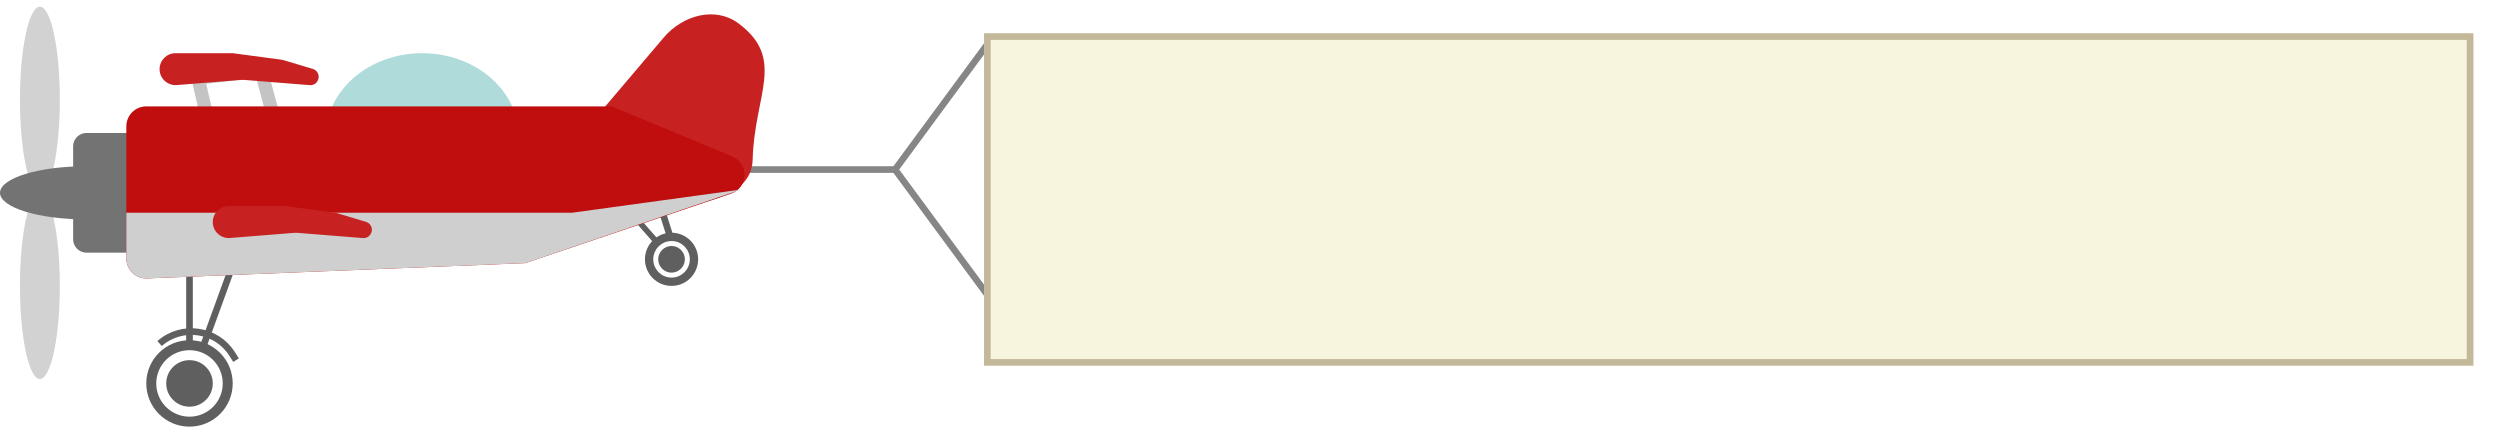 <svg width="376" height="65" viewBox="0 0 376 65" fill="none" xmlns="http://www.w3.org/2000/svg">
<ellipse cx="6" cy="15" rx="3" ry="14" fill="#D2D2D2"/>
<ellipse cx="6" cy="43" rx="3" ry="14" fill="#D2D2D2"/>
<ellipse cx="13" cy="29" rx="13" ry="4" fill="#737373"/>
<line x1="111" y1="25.5" x2="135.042" y2="25.5" stroke="#868686"/>
<ellipse cx="63.5" cy="20.5" rx="14.5" ry="12.5" fill="#AFDBDB"/>
<path d="M11 22C11 20.895 11.895 20 13 20H26V38H13C11.895 38 11 37.105 11 36V22Z" fill="#737373"/>
<path d="M99.838 5.632C102.681 2.284 107.587 0.903 111.097 3.541C118.229 8.9 113.456 14.176 113.201 23.994C112.891 35.938 80 28.992 80 28.992L99.838 5.632Z" fill="#C82121"/>
<path d="M148.5 44.331L134.621 25.5L148.5 6.67V44.331Z" stroke="#868686"/>
<g filter="url(#filter0_d)">
<rect x="148" y="1" width="224" height="50" fill="#F8F5DF"/>
<rect x="148.5" y="1.5" width="223" height="49" stroke="#C4B89B"/>
</g>
<circle cx="28.5" cy="57.667" r="6.5" fill="#5F5F5F"/>
<circle cx="28.5" cy="57.667" r="4.25" stroke="white" stroke-width="1.5"/>
<circle cx="101" cy="39" r="4" fill="#5F5F5F"/>
<circle cx="101" cy="39" r="2.375" stroke="white" stroke-width="0.75"/>
<path d="M24 51.667V51.667C27.358 48.728 32.548 49.484 34.928 53.26L35.5 54.167" stroke="#5F5F5F"/>
<rect x="28" y="37.167" width="1" height="15" fill="#5F5F5F"/>
<rect x="35.523" y="37" width="1" height="16.149" transform="rotate(20 35.523 37)" fill="#5F5F5F"/>
<rect width="1" height="9.425" transform="matrix(-0.954 0.301 0.301 0.954 98.602 27)" fill="#5F5F5F"/>
<rect width="0.857" height="9.704" transform="matrix(-0.827 0.562 0.66 0.751 92.709 28.857)" fill="#5F5F5F"/>
<path d="M39.258 10.597L41.951 20.662L32.345 22.867L29.792 11.747L39.258 10.597Z" stroke="#C4C4C4" stroke-width="2"/>
<path d="M24 10.4C24 9.075 25.075 8 26.4 8H35L42.184 8.958C42.394 8.986 42.602 9.031 42.805 9.092L47.036 10.361C47.334 10.45 47.589 10.648 47.749 10.915V10.915C48.273 11.788 47.591 12.887 46.577 12.806L36.819 12.025C36.607 12.008 36.393 12.008 36.181 12.025L26.592 12.793C25.195 12.904 24 11.801 24 10.4V10.4Z" fill="#C82121"/>
<path d="M19 19C19 17.343 20.343 16 22 16H92L110.125 23.518C112.684 24.579 112.56 28.245 109.935 29.131L79 39.577L22.121 41.874C20.418 41.943 19 40.581 19 38.876V19Z" fill="#C00D0D"/>
<path d="M19 32H86L111.5 28.5L79 39.577L22.121 41.874C20.418 41.943 19 40.581 19 38.876V32Z" fill="#CFCFCF"/>
<path d="M32 33.4C32 32.075 33.075 31 34.4 31H43L50.184 31.958C50.394 31.986 50.602 32.031 50.805 32.092L55.036 33.361C55.334 33.45 55.589 33.648 55.749 33.915V33.915C56.273 34.788 55.591 35.887 54.577 35.806L44.819 35.026C44.607 35.008 44.393 35.008 44.181 35.026L34.592 35.793C33.195 35.904 32 34.801 32 33.4V33.4Z" fill="#C82121"/>
<defs>
<filter id="filter0_d" x="144" y="1" width="232" height="58" filterUnits="userSpaceOnUse" color-interpolation-filters="sRGB">
<feFlood flood-opacity="0" result="BackgroundImageFix"/>
<feColorMatrix in="SourceAlpha" type="matrix" values="0 0 0 0 0 0 0 0 0 0 0 0 0 0 0 0 0 0 127 0" result="hardAlpha"/>
<feOffset dy="4"/>
<feGaussianBlur stdDeviation="2"/>
<feComposite in2="hardAlpha" operator="out"/>
<feColorMatrix type="matrix" values="0 0 0 0 0 0 0 0 0 0 0 0 0 0 0 0 0 0 0.25 0"/>
<feBlend mode="normal" in2="BackgroundImageFix" result="effect1_dropShadow"/>
<feBlend mode="normal" in="SourceGraphic" in2="effect1_dropShadow" result="shape"/>
</filter>
</defs>
</svg>

